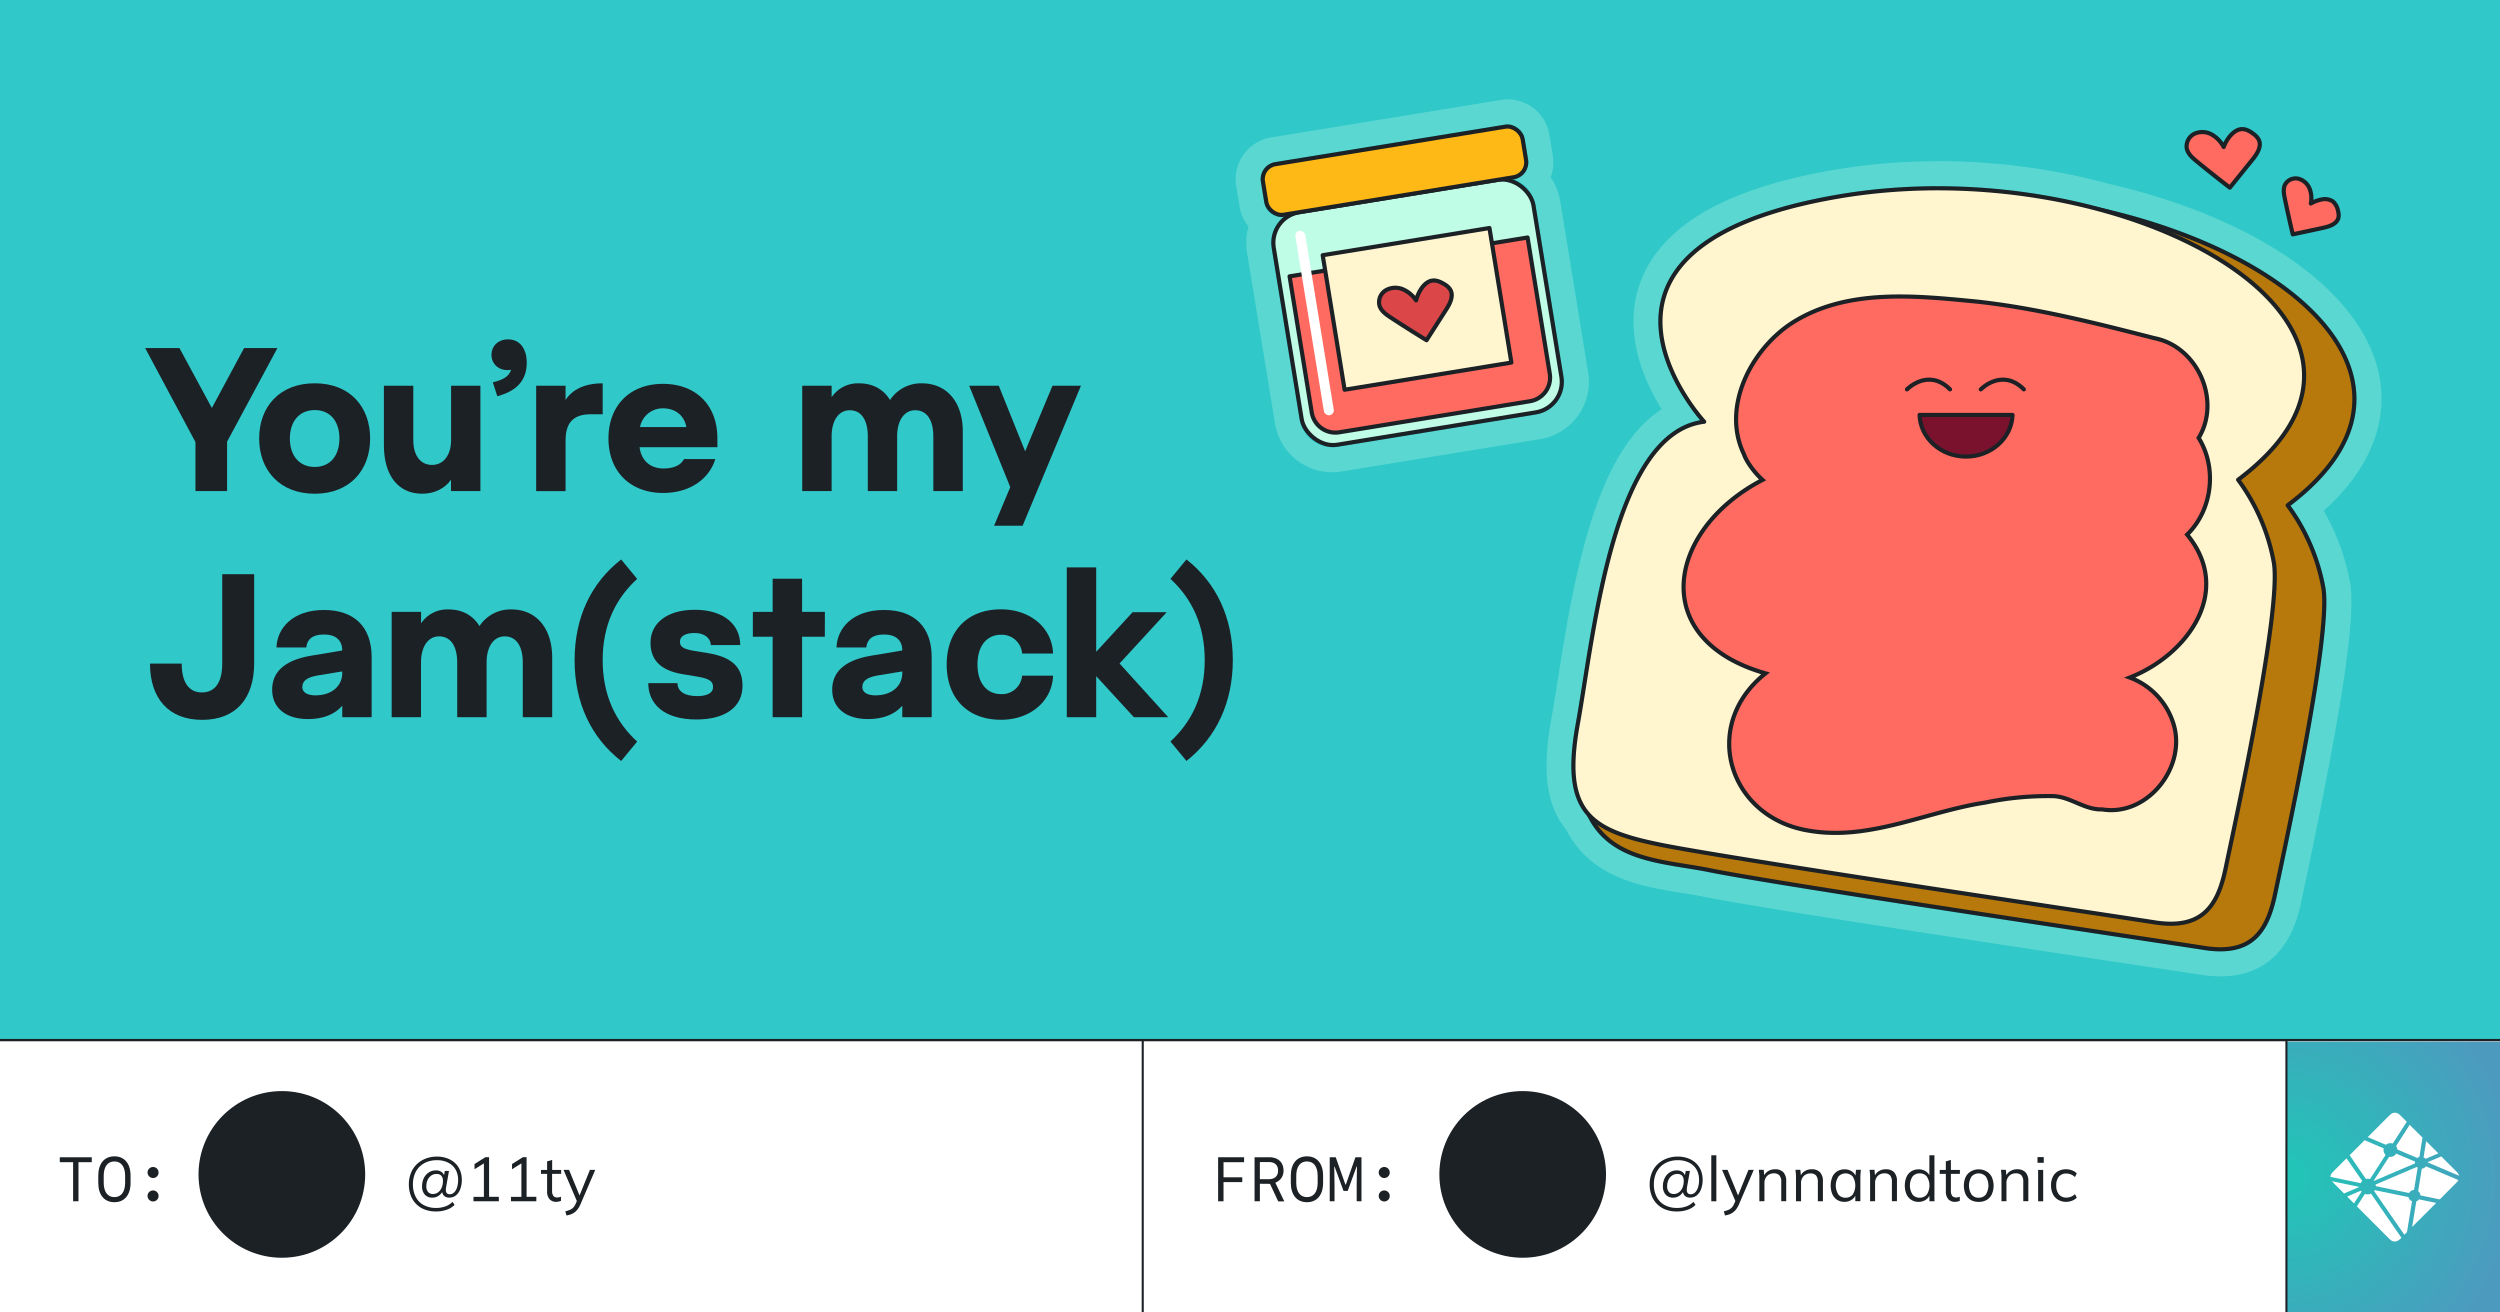 <svg xmlns="http://www.w3.org/2000/svg" xmlns:xlink="http://www.w3.org/1999/xlink" width="1200" height="630" viewBox="0 0 1200 630"><defs><radialGradient id="a" cx="1097.44" cy="565" r="111.35" gradientUnits="userSpaceOnUse"><stop offset="0" stop-color="#20c6b7"/><stop offset="1" stop-color="#4d9abf"/></radialGradient></defs><rect x="-4950.07" y="-89.85" width="6221.73" height="2273.11" fill="#a6a6a6"/><rect width="1200" height="498.72" fill="#30c8c9"/><g opacity="0.3"><path d="M1065.68,462.68a57.35,57.35,0,0,1-8.76-.73c-4.53-.7-15.29-2.33-30.18-4.58-58.6-8.85-180.4-27.25-207.48-32.77-3.57-.73-7.43-1.35-11.15-1.94-19.12-3.08-40.75-6.56-51.39-27.76-.19-.21-.37-.43-.55-.65-8.1-10.14-9.86-24.94-5.68-48,1-5.5,2-12,3.13-19,3.83-24.24,8.6-54.4,17.26-79.7,9-26.34,20.61-42.5,35.26-49.05-8.86-12.64-21.58-36.34-13.54-59.89,8.68-25.43,38.64-42.67,89-51.26a289.13,289.13,0,0,1,48.33-4,309.36,309.36,0,0,1,81.51,10.88h0c32.9,7.63,61.9,19.6,83.87,34.6,22.67,15.48,36.71,33.43,40.6,51.93,3.3,15.62.81,39-28.4,63.15,4.63,7.31,11.81,20.73,14.56,37.2,3.33,20-10.77,90.56-21.66,141.92-.66,3.11-1.19,5.59-1.54,7.31-3.11,15-9.7,32.27-33.26,32.27Z" fill="#30c8c9"/><path d="M930,89.42a302.38,302.38,0,0,1,80,10.7l.13,0c65.59,15.21,112.67,47.37,119.95,81.91,4.45,21.08-6.14,42.05-30.63,60.69,2.69,3.65,13.36,19.15,16.74,39.42,3.53,21.16-15.39,110.37-21.61,139.69-.66,3.12-1.19,5.61-1.55,7.33-3,14.44-8.52,27.49-27.38,27.49a50.21,50.21,0,0,1-7.84-.66c-4.54-.71-15.33-2.34-30.26-4.59-58.5-8.84-180.21-27.23-207.13-32.71-3.69-.75-7.61-1.38-11.4-2-18.76-3-38.16-6.14-47.3-25.2-.3-.34-.61-.67-.89-1-6.93-8.66-8.31-22-4.47-43.17,1-5.54,2.05-12.13,3.15-19.1,7.58-47.87,19-119.82,56.56-126.52-5.43-6.5-26.9-34.51-17.82-61.12,7.91-23.19,36.3-39.1,84.38-47.28A283.13,283.13,0,0,1,930,89.42m0-12a294.93,294.93,0,0,0-49.34,4.06c-25.28,4.3-45.84,10.82-61.1,19.37-16.72,9.37-27.69,21.44-32.62,35.86-7.78,22.81,1.78,45.35,10.65,59.71A59,59,0,0,0,783,210.27c-6.84,8.91-12.64,20.48-17.74,35.37-8.83,25.8-13.65,56.25-17.52,80.71-1.09,6.9-2.12,13.41-3.11,18.84-4.51,24.91-2.38,41.2,6.91,52.81l.2.25c12.12,23.36,36.11,27.21,55.46,30.33,3.67.59,7.46,1.2,10.91,1.9,27.23,5.55,149.14,24,207.72,32.81l.15,0c14.84,2.24,25.56,3.86,30.06,4.56a63.14,63.14,0,0,0,9.69.8c31.47,0,37.24-27.89,39.13-37.05.36-1.72.88-4.19,1.54-7.28,17.71-83.51,24.4-128,21.7-144.16a107.68,107.68,0,0,0-12.73-35c9.32-8.38,16.37-17.26,21-26.5,6.43-12.75,8.28-25.92,5.5-39.14-4.23-20-19.13-39.28-43.09-55.64-22.56-15.41-52.23-27.67-85.82-35.47a315.77,315.77,0,0,0-83-11.06Z" fill="#bffde7"/></g><g opacity="0.3"><path d="M639.44,220.67a21.88,21.88,0,0,1-21.54-18.34L604.49,120a21.82,21.82,0,0,1,1.8-12.81,14.1,14.1,0,0,1-5.35-9L599.3,88.21A14.22,14.22,0,0,1,611,71.9l110.44-18a13.76,13.76,0,0,1,2.31-.19,14.23,14.23,0,0,1,14,11.92l1.64,10.05a14.14,14.14,0,0,1-2.23,10.18A21.71,21.71,0,0,1,743,97.46l13.41,82.29a21.85,21.85,0,0,1-18,25.09L643,220.38A21.28,21.28,0,0,1,639.44,220.67Z" fill="#30c8c9"/><path d="M723.78,59.71a8.22,8.22,0,0,1,8.08,6.89l1.64,10.05a8.22,8.22,0,0,1-6.74,9.41,15.85,15.85,0,0,1,10.29,12.37l13.41,82.29a15.86,15.86,0,0,1-13.1,18.2L642,214.46a16.16,16.16,0,0,1-2.59.21,15.87,15.87,0,0,1-15.62-13.31l-13.41-82.29a15.84,15.84,0,0,1,5.84-15,8.35,8.35,0,0,1-1.31.1,8.22,8.22,0,0,1-8.08-6.89l-1.64-10.05A8.22,8.22,0,0,1,612,77.82l110.44-18a7.57,7.57,0,0,1,1.34-.11m0-12a21.23,21.23,0,0,0-3.28.26L610.07,66a20.22,20.22,0,0,0-16.69,23.19L595,99.23a20.13,20.13,0,0,0,4.3,9.54,27.82,27.82,0,0,0-.75,12.23L612,203.29a27.88,27.88,0,0,0,27.46,23.38,28.5,28.5,0,0,0,4.52-.36l95.33-15.54a27.88,27.88,0,0,0,23-32L748.89,96.5a27.73,27.73,0,0,0-4.6-11.41,20,20,0,0,0,1.05-10.37l-1.64-10a20.22,20.22,0,0,0-19.92-17Z" fill="#bffde7"/></g><path d="M841.78,214.71s-77.32-83.94,64.78-108.13c35-6,70.85-13,103.37-5.46,97.71,22.67,162.08,86,88.15,141.43a95.33,95.33,0,0,1,17.15,39.78c3.86,23.16-19.35,128.3-23.15,146.66S1080.66,458.57,1058,455s-203.71-30.45-237.34-37.3c-21.43-4.36-47.29-4.15-58-26.73-3.65-7.67,15.71-15.78,18.5-31.22C788.82,317.22,797.73,220,841.78,214.71Z" fill="#b7790b" stroke="#1c2126" stroke-linejoin="round" stroke-width="2"/><path d="M109,212v23.7H93.82V212.2L69.67,167.07H86.13l15.56,28.76,15.47-28.76h16Z" fill="#1c2126"/><path d="M177.67,210.48c0,15.11-9.68,26.51-26.59,26.51s-26.68-11.4-26.68-26.51,9.67-26.5,26.68-26.5S177.67,195.38,177.67,210.48Zm-38.53,0c0,8.33,4.61,13.66,11.94,13.66s11.85-5.33,11.85-13.66-4.52-13.65-11.85-13.65S139.14,202.16,139.14,210.48Z" fill="#1c2126"/><path d="M230.59,185.16v50.56H216.48v-5.43c-2.81,4-7.69,6.7-13.84,6.7-11.13,0-18.37-8.32-18.37-23.25V185.16h14.11v26c0,7.69,3.53,12,9,12s9.14-4.62,9.14-11.94V185.16Z" fill="#1c2126"/><path d="M252.83,174.12c0,7.33-3.7,12.76-12.21,15.47l-1.9.63-2.17-6.69,1.9-.54c4-1.18,6.06-2.9,6.88-5.52a10.09,10.09,0,0,1-1.72.18c-4.7,0-7.69-3.35-7.69-7.24,0-4.34,3.17-7.5,8-7.5C249.49,162.91,252.83,167.34,252.83,174.12Z" fill="#1c2126"/><path d="M289.29,184v14.84h-5.7c-8.32,0-12.12,4-12.12,12.57v24.33H257.36V185.16h14.11V192C274.63,187.06,280.51,184,289.29,184Z" fill="#1c2126"/><path d="M344.37,214.65H307c.73,6.06,4.8,10.22,11.49,10.22,5,0,8.32-1.63,9.86-4.53h15c-2.9,9.5-12.12,16.28-25.06,16.28-15.83,0-26.23-10.4-26.23-26.14s10.22-26.23,26.14-26.23,26.14,10.31,26.14,26.05ZM307.2,205h22.25c-1-5.7-5.43-9-11.22-9A11.08,11.08,0,0,0,307.2,205Z" fill="#1c2126"/><path d="M462.14,207.14v28.58H448V209.58c0-8.32-3.35-12.66-8.69-12.66-5.15,0-8.68,4.7-8.68,12.57v26.23H416.55V209.58c0-8.32-3.35-12.66-8.68-12.66-5.16,0-8.69,4.7-8.69,12.57v26.23H385.07V185.16h14.11v5.51A15.17,15.17,0,0,1,412.3,184c6.51,0,11.67,2.71,14.92,8a17.79,17.79,0,0,1,15.29-8C454.36,184,462.14,192.85,462.14,207.14Z" fill="#1c2126"/><path d="M518.85,185.16l-28,67.2H477.15l7.78-18.54-19.72-48.66h14.2l12.66,31.47,13.12-31.47Z" fill="#1c2126"/><path d="M122,275.6v42.7c0,17.1-8.86,27.23-25,27.23s-25-10.41-25-27H87.22c0,8.86,3.35,13.84,9.68,13.84s9.77-4.79,9.77-13.84V275.6Z" fill="#1c2126"/><path d="M178.39,315.4v28.86H164.28v-5.52c-3.52,4.07-9,6.42-16.46,6.42-10.58,0-17.19-5.33-17.19-14.11,0-8,5.25-14,18.46-16.28l15.19-2.53c0-4.89-3.07-7.69-8.77-7.69-5.52,0-8.14,2.35-8.5,6.24h-14.3c.28-9.31,7.87-18,22.8-18C170.07,292.79,178.39,300.93,178.39,315.4ZM164.28,323v-.72l-11.57,1.9c-6.07,1-7.6,3.07-7.6,5.7,0,2.26,2.17,3.89,6.24,3.89C159.13,333.77,164.28,329.43,164.28,323Z" fill="#1c2126"/><path d="M265.05,315.68v28.58H250.94V318.12c0-8.32-3.35-12.66-8.69-12.66-5.15,0-8.68,4.7-8.68,12.57v26.23H219.46V318.12c0-8.32-3.35-12.66-8.69-12.66-5.15,0-8.68,4.7-8.68,12.57v26.23H188V293.7h14.11v5.51a15.17,15.17,0,0,1,13.12-6.69c6.51,0,11.67,2.71,14.92,8a17.79,17.79,0,0,1,15.29-8C257.27,292.52,265.05,301.38,265.05,315.68Z" fill="#1c2126"/><path d="M298.15,268.55l7.69,9.32c-10.32,9.4-16.56,22.16-16.56,39s6.24,29.67,16.56,39.08l-7.69,9.32c-14.38-11.22-22.34-27.86-22.34-48.4S283.77,279.77,298.15,268.55Z" fill="#1c2126"/><path d="M355.31,309.62H341.2c-.09-3.26-3-5.79-7.78-5.79-4.61,0-7.05,1.72-7.05,4.07s1.08,3.52,6.78,4.52l6.78,1.09c13,2.17,16.47,8.05,16.47,15.73,0,9.86-7.87,16.11-22.16,16.11-15.38,0-23.07-7.33-23.07-17.46h14c.09,3.71,3,6.24,9.59,6.24,5,0,7.51-1.72,7.51-4.25,0-2.72-1.45-4.07-7.33-5.07l-7.06-1.17c-11.94-1.9-15.64-7.87-15.64-15.11,0-8.95,7.32-15.83,21.34-15.83S355.31,300,355.31,309.62Z" fill="#1c2126"/><path d="M395.92,305.64H385v38.62H370.87V305.64h-9.5V293.7h9.5V277.78H385V293.7h10.94Z" fill="#1c2126"/><path d="M447.21,315.4v28.86H433.1v-5.52c-3.53,4.07-9.05,6.42-16.46,6.42-10.59,0-17.19-5.33-17.19-14.11,0-8,5.25-14,18.45-16.28l15.2-2.53c0-4.89-3.08-7.69-8.78-7.69-5.51,0-8.14,2.35-8.5,6.24H401.53c.27-9.31,7.87-18,22.79-18C438.89,292.79,447.21,300.93,447.21,315.4ZM433.1,323v-.72l-11.58,1.9c-6.06,1-7.6,3.07-7.6,5.7,0,2.26,2.17,3.89,6.24,3.89C427.94,333.77,433.1,329.43,433.1,323Z" fill="#1c2126"/><path d="M505.46,313.69H490.62a9.73,9.73,0,0,0-10.13-9c-6.69,0-11.3,5.16-11.3,14.29,0,9,4.61,14.2,11.3,14.2a9.72,9.72,0,0,0,10.13-8.86h14.84c-.36,11.76-10.4,21.17-25,21.17-16.28,0-26.05-10.59-26.05-26.51s9.77-26.5,26.05-26.5C495.06,292.52,505.1,301.84,505.46,313.69Z" fill="#1c2126"/><path d="M544.26,344.26l-18.09-19.72v19.72H512.06V272.35h14.11v40.52l17.46-19H560l-22.61,24.6,23.33,25.78Z" fill="#1c2126"/><path d="M569.5,365.25l-7.69-9.32c10.22-9.41,16.46-22.16,16.46-39.08s-6.24-29.58-16.46-39l7.69-9.32c14.29,11.22,22.25,27.86,22.25,48.3S583.79,354,569.5,365.25Z" fill="#1c2126"/><path d="M818,202.43s-77.32-83.94,64.78-108.14c136.44-23.23,291,61.41,191.52,136a95.33,95.33,0,0,1,17.15,39.78c3.86,23.15-19.35,128.3-23.14,146.66s-11.43,29.58-34.1,26-203.71-30.44-237.34-37.29-47.24-15.38-39.53-57.95S774,207.69,818,202.43Z" fill="#fff6d0" stroke="#1c2126" stroke-linejoin="round" stroke-width="2"/><path d="M1042.94,346.45a34.42,34.42,0,0,0-20.64-21.23c28-11,49.77-41.63,27.52-68.61,12.19-11.88,14.48-32.08,5.53-46.4,10.93-18-.46-43.82-21.17-47.87-28.06-7.19-56.26-14.39-85.12-17.56-29.77-2.87-63-6.55-89.31,10.51-19.42,12.88-33.41,40.2-22.74,62.56,1.48,4.24,5.6,9.46,9,12.5-46.07,24-55.3,76.72,1.44,92.87-31.72,25.21-17.57,69.85,21.58,75.62,28.76,4.69,56-9.39,84-13.63a147.52,147.52,0,0,1,32.58-3.07c8.37.34,15,6.68,23.44,6.37C1031.28,392.14,1050.3,367.26,1042.94,346.45Z" fill="#ff6b60" stroke="#1c2126" stroke-miterlimit="10" stroke-width="2"/><path d="M1122.45,104.46a7.06,7.06,0,0,0-.18-3.13,7.84,7.84,0,0,0-2.63-4.75,7.24,7.24,0,0,0-5.6-.75,16.13,16.13,0,0,0-4.83,1.86,12.85,12.85,0,0,0-.61-7.14,8,8,0,0,0-5.29-4.74,5.84,5.84,0,0,0-6.36,2.57c-1.15,2.05-.72,4.59-.25,6.89q1.79,8.64,3.83,17.22l14.55-3.13C1118.14,108.71,1121.77,107.51,1122.45,104.46Z" fill="#ff6b60" stroke="#1c2126" stroke-linejoin="round" stroke-width="2"/><path d="M1084.17,67a8.09,8.09,0,0,0-2.44-2.67c-1.68-1.31-3.67-2.47-5.8-2.34s-4.14,1.67-5.56,3.39a18.3,18.3,0,0,0-3,5.18,14.77,14.77,0,0,0-5.75-6,9.2,9.2,0,0,0-8.17-.41,6.77,6.77,0,0,0-3.84,6.92c.47,2.67,2.69,4.63,4.79,6.35q7.86,6.45,15.93,12.64l10.77-13.36C1083.39,73.94,1085.78,70.23,1084.17,67Z" fill="#ff6b60" stroke="#1c2126" stroke-linejoin="round" stroke-width="2"/><path d="M915.35,186.89s10.17-10.49,20.66,0" fill="none" stroke="#1c2126" stroke-linecap="round" stroke-miterlimit="10" stroke-width="2"/><path d="M950.78,186.89s10.16-10.49,20.66,0" fill="none" stroke="#1c2126" stroke-linecap="round" stroke-miterlimit="10" stroke-width="2"/><path d="M921.39,199.16c.37,11.09,10.2,20,22.3,20s21.94-8.9,22.31-20Z" fill="#7a122d" stroke="#1c2126" stroke-linecap="round" stroke-linejoin="round" stroke-width="2"/><rect x="617.28" y="93.35" width="126.31" height="113.1" rx="14.86" transform="translate(-15.25 111.44) rotate(-9.26)" fill="#bffde7" stroke="#1c2126" stroke-linejoin="round" stroke-width="2"/><path d="M619,132.65,629.64,198a11.5,11.5,0,0,0,13.2,9.5l91.55-14.92a11.5,11.5,0,0,0,9.5-13.2L733.23,114Z" fill="#ff6b60" stroke="#1c2126" stroke-linejoin="round" stroke-width="2"/><rect x="606.2" y="69.65" width="126.31" height="24.6" rx="7.21" transform="translate(-4.46 108.77) rotate(-9.26)" fill="#ffb916" stroke="#1c2126" stroke-linejoin="round" stroke-width="2"/><rect x="639.62" y="115.56" width="81.1" height="65.43" transform="translate(-14.99 111.37) rotate(-9.26)" fill="#fff6d0" stroke="#1c2126" stroke-linejoin="round" stroke-width="2"/><rect x="628.6" y="110.21" width="4.8" height="89.7" rx="2.4" transform="translate(-16.73 103.55) rotate(-9.26)" fill="#fff"/><path d="M696,138.82a8.1,8.1,0,0,0-2.7-2.4c-1.82-1.12-3.92-2.06-6-1.71s-3.94,2.09-5.17,4a18.17,18.17,0,0,0-2.41,5.46,14.78,14.78,0,0,0-6.34-5.31,9.24,9.24,0,0,0-8.17.46,6.74,6.74,0,0,0-3.08,7.29c.74,2.6,3.16,4.32,5.43,5.81q8.51,5.58,17.18,10.88L694,148.83C696,145.8,698,141.86,696,138.82Z" fill="#db4648" stroke="#1c2126" stroke-linejoin="round" stroke-width="2"/><rect y="500" width="1200" height="130" fill="#fff"/><rect x="1097.49" y="500" width="102.51" height="130" fill="url(#a)"/><line y1="499.19" x2="1200" y2="499.19" fill="none" stroke="#1c2126" stroke-miterlimit="10"/><line x1="1097.49" y1="498.72" x2="1097.49" y2="630" fill="none" stroke="#1c2126" stroke-miterlimit="10"/><path d="M35.09,576.62V557.86H28.7v-2.38H44.05v2.38H37.67v18.76Z" fill="#1c2126"/><path d="M54.92,577.06c-4.8,0-7.75-3.46-7.75-9.3v-3.41c0-5.85,2.95-9.31,7.75-9.31s7.75,3.46,7.75,9.31v3.41C62.67,573.6,59.73,577.06,54.92,577.06Zm5.14-9.31v-3.39c0-4.41-1.93-6.87-5.14-6.87s-5.14,2.46-5.14,6.87v3.39c0,4.4,1.93,6.87,5.14,6.87S60.06,572.15,60.06,567.75Z" fill="#1c2126"/><path d="M70.82,562.75a2.65,2.65,0,1,1,2.65,2.71A2.7,2.7,0,0,1,70.82,562.75Zm0,11.25a2.65,2.65,0,1,1,2.65,2.71A2.69,2.69,0,0,1,70.82,574Z" fill="#1c2126"/><path d="M209.27,581.51a14.89,14.89,0,0,1-5.34-.91,11.41,11.41,0,0,1-6.75-6.75,14.91,14.91,0,0,1-.93-5.39,14.58,14.58,0,0,1,1-5.4,11.83,11.83,0,0,1,2.76-4.18,12.58,12.58,0,0,1,4.26-2.72,14.82,14.82,0,0,1,5.43-1,14.26,14.26,0,0,1,4.87.8,11,11,0,0,1,3.8,2.26,9.83,9.83,0,0,1,2.44,3.51,11.69,11.69,0,0,1,.86,4.56,12.33,12.33,0,0,1-.75,4.5,6.89,6.89,0,0,1-2.07,3,4.86,4.86,0,0,1-3.12,1.05,3.48,3.48,0,0,1-2.73-1,3.58,3.58,0,0,1-.78-2.81l.54.15a6.19,6.19,0,0,1-2.18,2.75,5.2,5.2,0,0,1-3,.94,4.69,4.69,0,0,1-3.68-1.45,5.79,5.79,0,0,1-1.3-4,8.75,8.75,0,0,1,.85-3.94,6.69,6.69,0,0,1,2.36-2.7,6.14,6.14,0,0,1,3.42-1,4.45,4.45,0,0,1,2.77.81,3.8,3.8,0,0,1,1.4,2.28H213l.51-2.82h2l-1.38,7.77c0,.26-.08.51-.11.75s0,.46,0,.66a2.16,2.16,0,0,0,.46,1.5,1.81,1.81,0,0,0,1.4.51,2.93,2.93,0,0,0,2.1-.87,5.81,5.81,0,0,0,1.41-2.41,11.59,11.59,0,0,0,.51-3.62,10.11,10.11,0,0,0-.72-3.9,8.21,8.21,0,0,0-2.07-3,9.34,9.34,0,0,0-3.23-1.89,12.51,12.51,0,0,0-4.18-.66,12.93,12.93,0,0,0-4.73.83,10.42,10.42,0,0,0-3.63,2.34,10.18,10.18,0,0,0-2.32,3.64,13.24,13.24,0,0,0-.81,4.74,12.85,12.85,0,0,0,1.35,6.09,9.3,9.3,0,0,0,3.86,3.92,12.09,12.09,0,0,0,5.89,1.36,12.82,12.82,0,0,0,4.53-.76,8.71,8.71,0,0,0,3.36-2.18l1,1.47a9.5,9.5,0,0,1-3.8,2.34A15.33,15.33,0,0,1,209.27,581.51Zm-1.44-8.4a4,4,0,0,0,2.46-.79,5.3,5.3,0,0,0,1.69-2.21,8,8,0,0,0,.62-3.21,3.73,3.73,0,0,0-.75-2.55,3,3,0,0,0-2.37-.84,4.29,4.29,0,0,0-2.48.75,5.1,5.1,0,0,0-1.72,2.07,7,7,0,0,0-.63,3.06,4.12,4.12,0,0,0,.82,2.76A3,3,0,0,0,207.83,573.11Z" fill="#1c2126"/><path d="M227.27,576.62v-2.13h5V557.6h1.32l-5.82,3.63v-2.49l5.19-3.27h1.8v19h4.68v2.13Z" fill="#1c2126"/><path d="M245.27,576.62v-2.13h5V557.6h1.32l-5.82,3.63v-2.49l5.19-3.27h1.8v19h4.68v2.13Z" fill="#1c2126"/><path d="M267.17,576.89a4.37,4.37,0,0,1-3.39-1.27,5.55,5.55,0,0,1-1.17-3.86v-8.31h-2.94v-1.89h2.94v-4.11l2.43-.69v4.8h4.32v1.89H265v8a4.16,4.16,0,0,0,.61,2.57,2.23,2.23,0,0,0,1.85.76,4.52,4.52,0,0,0,1-.1,5.14,5.14,0,0,0,.81-.26v2a4.69,4.69,0,0,1-1,.29A6.46,6.46,0,0,1,267.17,576.89Z" fill="#1c2126"/><path d="M271.91,583.43l-.57-2a12.5,12.5,0,0,0,2.35-.76,4.67,4.67,0,0,0,1.58-1.16,6.51,6.51,0,0,0,1.08-1.8l.78-1.77-.06,1-6.57-15.39h2.64l5.43,13.23h-.78l5.37-13.23h2.55l-7,16.32a11.58,11.58,0,0,1-1.32,2.42,7.58,7.58,0,0,1-1.55,1.59,7,7,0,0,1-1.81,1A13.08,13.08,0,0,1,271.91,583.43Z" fill="#1c2126"/><circle cx="135.29" cy="563.72" r="40" fill="#1c2126"/><path d="M1163.33,555.54h0l0,0a.19.19,0,0,1,0-.15l1.25-7.62,5.84,5.85-6.08,2.58h-.08l0,0A2.57,2.57,0,0,0,1163.33,555.54Zm8.48-.46,6.25,6.25c1.3,1.3,2,1.95,2.19,2.7l.09.33L1165.4,558h0c-.06,0-.12,0-.12-.11s.07-.1.13-.12h0Zm8.27,11.29a11.28,11.28,0,0,1-2,2.3l-7,7.05-9.12-1.9h0c-.09,0-.17,0-.17-.1a2.75,2.75,0,0,0-1.06-1.93s0-.09,0-.14v0l1.71-10.52v0c0-.08,0-.17.1-.17a2.81,2.81,0,0,0,1.87-1.07.1.1,0,0,1,0,0,.22.22,0,0,1,.17,0l15.56,6.58Zm-10.68,11-11.59,11.58,2-12.19h0a.09.09,0,0,1,0-.05s0,0,.09-.07h0a2.88,2.88,0,0,0,1.12-.83.25.25,0,0,1,.15-.1h0l8.16,1.68Zm-14,14-1.31,1.3-14.44-20.87,0,0a.18.18,0,0,1,0-.1s0,0,0-.06v0a2.12,2.12,0,0,0,.12-.2l0-.06h0a.27.27,0,0,1,.08-.1.17.17,0,0,1,.12,0l16,3.3a.18.18,0,0,1,.12.05.09.09,0,0,1,0,.07,2.81,2.81,0,0,0,1.66,1.89s0,.08,0,.13l0,.07C1157.55,578,1155.82,588.53,1155.36,591.38Zm-2.73,2.72a6.1,6.1,0,0,1-2.17,1.67,3.24,3.24,0,0,1-2,0c-.75-.24-1.4-.89-2.7-2.19l-14.5-14.5,3.79-5.88a.2.2,0,0,1,.06-.07.16.16,0,0,1,.15,0A3.93,3.93,0,0,0,1138,573s.09,0,.12,0l0,0,14.51,21.06Zm-22.72-16.42-3.32-3.33,6.57-2.8h0s.09.05.11.1l.21.3,0,0a.09.09,0,0,1,0,.08l-3.63,5.63Zm-4.8-4.8-4.21-4.21c-.71-.71-1.23-1.23-1.59-1.68l12.8,2.65h0c.08,0,.17,0,.17.1s-.1.12-.18.15l0,0Zm-6.54-8a3.54,3.54,0,0,1,.15-.8c.24-.75.89-1.4,2.18-2.7l5.39-5.39q3.72,5.4,7.46,10.78c0,.06.09.13,0,.18a4.35,4.35,0,0,0-.63.85.28.28,0,0,1-.09.1H1133l-14.43-3Zm9.16-10.33,7.24-7.24c.68.3,3.16,1.34,5.38,2.28l3.68,1.56a.17.17,0,0,1,.11.09.12.12,0,0,1,0,.1,3.22,3.22,0,0,0,.85,2.94s0,.12,0,.18l0,0-7.35,11.38a.31.31,0,0,1-.07.09.22.22,0,0,1-.14,0,3.2,3.2,0,0,0-.87-.12,5.05,5.05,0,0,0-.84.1h0s-.06,0-.08,0a.3.3,0,0,1-.08-.08l-7.75-11.31Zm8.71-8.7,9.37-9.38c1.3-1.3,2-1.95,2.7-2.19a3.24,3.24,0,0,1,2,0c.75.24,1.4.89,2.7,2.19l2,2-6.67,10.33-.07.08a.22.22,0,0,1-.14,0,3.39,3.39,0,0,0-3.1.59s-.11,0-.16,0C1144.18,549.07,1137.41,546.21,1136.44,545.8Zm20.16-5.93,6.16,6.15-1.48,9.19v0a.14.14,0,0,1,0,.06s0,0-.08.05a2.8,2.8,0,0,0-.88.44l0,0a.1.1,0,0,1-.07,0s0,0-.07,0l-9.38-4h0c-.06,0-.13-.05-.13-.12a3.39,3.39,0,0,0-.5-1.47c0-.08-.09-.15,0-.23Zm-6.34,13.88,8.8,3.72a.19.19,0,0,1,.12.09.17.17,0,0,1,0,.1,1.79,1.79,0,0,0,0,.42v.25c0,.06-.06.08-.12.11h0l-19.58,8.35a.11.11,0,0,1-.09,0s0-.12,0-.18l0,0,7.23-11.19v0c0-.07.09-.15.17-.15l.07,0a3.75,3.75,0,0,0,.45,0,3.25,3.25,0,0,0,2.73-1.45l0-.06A.15.15,0,0,1,1150.26,553.75Zm-10.07,14.81,19.8-8.45a.09.09,0,0,1,.06,0,2.82,2.82,0,0,0,.29.25l0,0s.08.05.09.1a.08.08,0,0,1,0,0L1158.77,571v0c0,.08,0,.17-.1.17a2.75,2.75,0,0,0-2.21,1.37h0a.18.18,0,0,1-.08.09.14.14,0,0,1-.11,0l-15.8-3.25S1140.21,568.56,1140.19,568.56Z" fill="#fff"/><line x1="548.51" y1="498.72" x2="548.51" y2="630" fill="none" stroke="#1c2126" stroke-miterlimit="10"/><path d="M584.7,576.62V555.48h12.46v2.38h-9.87v7.25h9v2.3h-9v9.21Z" fill="#1c2126"/><path d="M604.74,568.2v8.42h-2.55V555.48h7.09c4.19,0,6.81,2.44,6.81,6.36a5.91,5.91,0,0,1-3.94,5.83l4.31,9h-2.92l-3.94-8.42Zm0-2.18h4.19c2.91,0,4.55-1.48,4.55-4.12s-1.61-4.12-4.44-4.12h-4.3Z" fill="#1c2126"/><path d="M627.34,577.06c-4.8,0-7.75-3.46-7.75-9.3v-3.41c0-5.85,2.95-9.31,7.75-9.31s7.75,3.46,7.75,9.31v3.41C635.09,573.6,632.14,577.06,627.34,577.06Zm5.14-9.31v-3.39c0-4.41-1.93-6.87-5.14-6.87s-5.14,2.46-5.14,6.87v3.39c0,4.4,1.93,6.87,5.14,6.87S632.48,572.15,632.48,567.75Z" fill="#1c2126"/><path d="M640.57,576.62h-2.3V555.48h2.88l4.65,13.13H646l4.61-13.13h2.9v21.14h-2.3v-8.11l.13-8.56h-.19l-4.25,11.71h-2L640.62,560h-.18l.13,8.56Z" fill="#1c2126"/><path d="M661.78,562.75a2.65,2.65,0,1,1,2.65,2.71A2.7,2.7,0,0,1,661.78,562.75Zm0,11.25a2.65,2.65,0,1,1,2.65,2.71A2.69,2.69,0,0,1,661.78,574Z" fill="#1c2126"/><path d="M804.86,581.51a14.89,14.89,0,0,1-5.34-.91,11.41,11.41,0,0,1-6.75-6.75,14.91,14.91,0,0,1-.93-5.39,14.58,14.58,0,0,1,1-5.4,11.83,11.83,0,0,1,2.76-4.18,12.58,12.58,0,0,1,4.26-2.72,14.82,14.82,0,0,1,5.43-1,14.31,14.31,0,0,1,4.88.8,11,11,0,0,1,3.79,2.26,10,10,0,0,1,2.45,3.51,11.69,11.69,0,0,1,.85,4.56,12.33,12.33,0,0,1-.75,4.5,6.89,6.89,0,0,1-2.07,3,4.86,4.86,0,0,1-3.12,1.05,3.48,3.48,0,0,1-2.73-1,3.58,3.58,0,0,1-.78-2.81l.54.15a6.18,6.18,0,0,1-2.17,2.75,5.24,5.24,0,0,1-3,.94,4.67,4.67,0,0,1-3.67-1.45,5.8,5.8,0,0,1-1.31-4,8.75,8.75,0,0,1,.86-3.94,6.66,6.66,0,0,1,2.35-2.7,6.14,6.14,0,0,1,3.42-1,4.48,4.48,0,0,1,2.78.81,3.79,3.79,0,0,1,1.39,2.28h-.36l.51-2.82h2l-1.38,7.77c0,.26-.07.51-.1.75a5.42,5.42,0,0,0,0,.66,2.16,2.16,0,0,0,.47,1.5,1.78,1.78,0,0,0,1.39.51,2.93,2.93,0,0,0,2.1-.87,5.81,5.81,0,0,0,1.41-2.41,11.59,11.59,0,0,0,.51-3.62,10.11,10.11,0,0,0-.72-3.9,8.21,8.21,0,0,0-2.07-3,9.29,9.29,0,0,0-3.22-1.89,12.57,12.57,0,0,0-4.19-.66,12.88,12.88,0,0,0-4.72.83,10.42,10.42,0,0,0-3.63,2.34,10.21,10.21,0,0,0-2.33,3.64,13.24,13.24,0,0,0-.81,4.74,12.85,12.85,0,0,0,1.35,6.09,9.35,9.35,0,0,0,3.86,3.92,12.12,12.12,0,0,0,5.89,1.36,12.82,12.82,0,0,0,4.53-.76,8.71,8.71,0,0,0,3.36-2.18l1,1.47A9.46,9.46,0,0,1,810,580.7,15.39,15.39,0,0,1,804.86,581.51Zm-1.44-8.4a4,4,0,0,0,2.46-.79,5.31,5.31,0,0,0,1.7-2.21,8,8,0,0,0,.61-3.21,3.73,3.73,0,0,0-.75-2.55,3,3,0,0,0-2.37-.84,4.26,4.26,0,0,0-2.47.75,5.12,5.12,0,0,0-1.73,2.07,7,7,0,0,0-.63,3.06,4.12,4.12,0,0,0,.83,2.76A2.93,2.93,0,0,0,803.42,573.11Z" fill="#1c2126"/><path d="M821.42,576.62V554.54h2.43v22.08Z" fill="#1c2126"/><path d="M828,583.43l-.57-2a12.62,12.62,0,0,0,2.36-.76,4.63,4.63,0,0,0,1.57-1.16,6.51,6.51,0,0,0,1.08-1.8l.78-1.77-.06,1-6.57-15.39h2.64l5.43,13.23h-.78l5.37-13.23h2.55l-7,16.32a11.58,11.58,0,0,1-1.32,2.42,7.55,7.55,0,0,1-1.54,1.59,7.06,7.06,0,0,1-1.82,1A13.08,13.08,0,0,1,828,583.43Z" fill="#1c2126"/><path d="M844.49,576.62V565c0-.56,0-1.13-.07-1.72s-.11-1.18-.17-1.76h2.34l.3,3.3h-.36a5.21,5.21,0,0,1,2.12-2.65,6.19,6.19,0,0,1,3.37-.92,5.35,5.35,0,0,1,4,1.43,6.29,6.29,0,0,1,1.36,4.48v9.42H855v-9.27a4.63,4.63,0,0,0-.85-3.1,3.36,3.36,0,0,0-2.66-1,4.38,4.38,0,0,0-3.33,1.29,4.79,4.79,0,0,0-1.23,3.45v8.61Z" fill="#1c2126"/><path d="M862.07,576.62V565c0-.56,0-1.13-.07-1.72s-.11-1.18-.17-1.76h2.34l.3,3.3h-.36a5.21,5.21,0,0,1,2.12-2.65,6.19,6.19,0,0,1,3.37-.92,5.35,5.35,0,0,1,4,1.43A6.29,6.29,0,0,1,875,567.2v9.42h-2.43v-9.27a4.63,4.63,0,0,0-.85-3.1,3.36,3.36,0,0,0-2.66-1,4.38,4.38,0,0,0-3.33,1.29A4.79,4.79,0,0,0,864.5,568v8.61Z" fill="#1c2126"/><path d="M885.38,576.89a6.44,6.44,0,0,1-3.51-.94,6.25,6.25,0,0,1-2.32-2.69,11,11,0,0,1,0-8.37,6.14,6.14,0,0,1,2.32-2.67,6.52,6.52,0,0,1,3.51-.93,6,6,0,0,1,3.53,1,4.85,4.85,0,0,1,2,2.8h-.36l.33-3.57h2.34c-.06.58-.11,1.17-.16,1.76s-.08,1.16-.08,1.72v11.58h-2.43v-3.54h.33a4.78,4.78,0,0,1-2,2.79A6,6,0,0,1,885.38,576.89Zm.48-2a4.25,4.25,0,0,0,3.42-1.48,8.14,8.14,0,0,0,0-8.7,4.65,4.65,0,0,0-6.82,0,8,8,0,0,0,0,8.7A4.25,4.25,0,0,0,885.86,574.91Z" fill="#1c2126"/><path d="M897.65,576.62V565c0-.56,0-1.13-.07-1.72s-.11-1.18-.17-1.76h2.34l.3,3.3h-.36a5.21,5.21,0,0,1,2.12-2.65,6.19,6.19,0,0,1,3.37-.92,5.35,5.35,0,0,1,4,1.43,6.29,6.29,0,0,1,1.36,4.48v9.42h-2.43v-9.27a4.63,4.63,0,0,0-.85-3.1,3.36,3.36,0,0,0-2.66-1,4.38,4.38,0,0,0-3.33,1.29,4.79,4.79,0,0,0-1.23,3.45v8.61Z" fill="#1c2126"/><path d="M920.93,576.89a6.39,6.39,0,0,1-3.48-.94,6.25,6.25,0,0,1-2.32-2.69,11,11,0,0,1,0-8.37,6.14,6.14,0,0,1,2.32-2.67,6.47,6.47,0,0,1,3.48-.93,6.09,6.09,0,0,1,3.53,1,4.93,4.93,0,0,1,2,2.76h-.36V554.54h2.43v22.08h-2.4V573h.33a4.86,4.86,0,0,1-2,2.84A6.08,6.08,0,0,1,920.93,576.89Zm.51-2a4.3,4.3,0,0,0,3.42-1.48,8,8,0,0,0,0-8.7,4.31,4.31,0,0,0-3.42-1.49,4.26,4.26,0,0,0-3.4,1.49,8,8,0,0,0,0,8.7A4.25,4.25,0,0,0,921.44,574.91Z" fill="#1c2126"/><path d="M938.57,576.89a4.37,4.37,0,0,1-3.39-1.27,5.55,5.55,0,0,1-1.17-3.86v-8.31h-2.94v-1.89H934v-4.11l2.43-.69v4.8h4.32v1.89h-4.32v8a4.16,4.16,0,0,0,.62,2.57,2.21,2.21,0,0,0,1.84.76,4.52,4.52,0,0,0,1-.1,5.14,5.14,0,0,0,.81-.26v2a4.59,4.59,0,0,1-1,.29A6.57,6.57,0,0,1,938.57,576.89Z" fill="#1c2126"/><path d="M949.76,576.89A7.26,7.26,0,0,1,946,576a6.3,6.3,0,0,1-2.48-2.7,10.4,10.4,0,0,1,0-8.33,6.31,6.31,0,0,1,2.48-2.68,7.27,7.27,0,0,1,3.76-1,7.37,7.37,0,0,1,3.8,1,6.39,6.39,0,0,1,2.49,2.68,10.3,10.3,0,0,1,0,8.33,6.39,6.39,0,0,1-2.49,2.7A7.36,7.36,0,0,1,949.76,576.89Zm0-2a4.25,4.25,0,0,0,3.42-1.48,8.14,8.14,0,0,0,0-8.7,4.64,4.64,0,0,0-6.81,0,8.14,8.14,0,0,0,0,8.7A4.21,4.21,0,0,0,949.76,574.91Z" fill="#1c2126"/><path d="M960.71,576.62V565c0-.56,0-1.13-.07-1.72s-.11-1.18-.17-1.76h2.34l.3,3.3h-.36a5.21,5.21,0,0,1,2.12-2.65,6.19,6.19,0,0,1,3.37-.92,5.35,5.35,0,0,1,4,1.43,6.29,6.29,0,0,1,1.36,4.48v9.42h-2.43v-9.27a4.63,4.63,0,0,0-.85-3.1,3.36,3.36,0,0,0-2.66-1,4.38,4.38,0,0,0-3.33,1.29,4.79,4.79,0,0,0-1.23,3.45v8.61Z" fill="#1c2126"/><path d="M978,558.14v-2.73h3v2.73Zm.3,18.48V561.56h2.43v15.06Z" fill="#1c2126"/><path d="M991.76,576.89a7.46,7.46,0,0,1-3.85-1,6.41,6.41,0,0,1-2.52-2.73,9.29,9.29,0,0,1-.89-4.2,8.93,8.93,0,0,1,.9-4.18,6.2,6.2,0,0,1,2.54-2.63,7.79,7.79,0,0,1,3.82-.9,8,8,0,0,1,2.81.51,6,6,0,0,1,2.26,1.44L996,565a6,6,0,0,0-2-1.29,5.69,5.69,0,0,0-2.09-.42,4.57,4.57,0,0,0-3.63,1.47A6.32,6.32,0,0,0,987,569a6.51,6.51,0,0,0,1.29,4.32,4.49,4.49,0,0,0,3.63,1.53,6,6,0,0,0,2.06-.39,5.66,5.66,0,0,0,2-1.29l.87,1.71a6.11,6.11,0,0,1-2.31,1.47A7.91,7.91,0,0,1,991.76,576.89Z" fill="#1c2126"/><circle cx="730.89" cy="563.72" r="40" fill="#1c2126"/></svg>